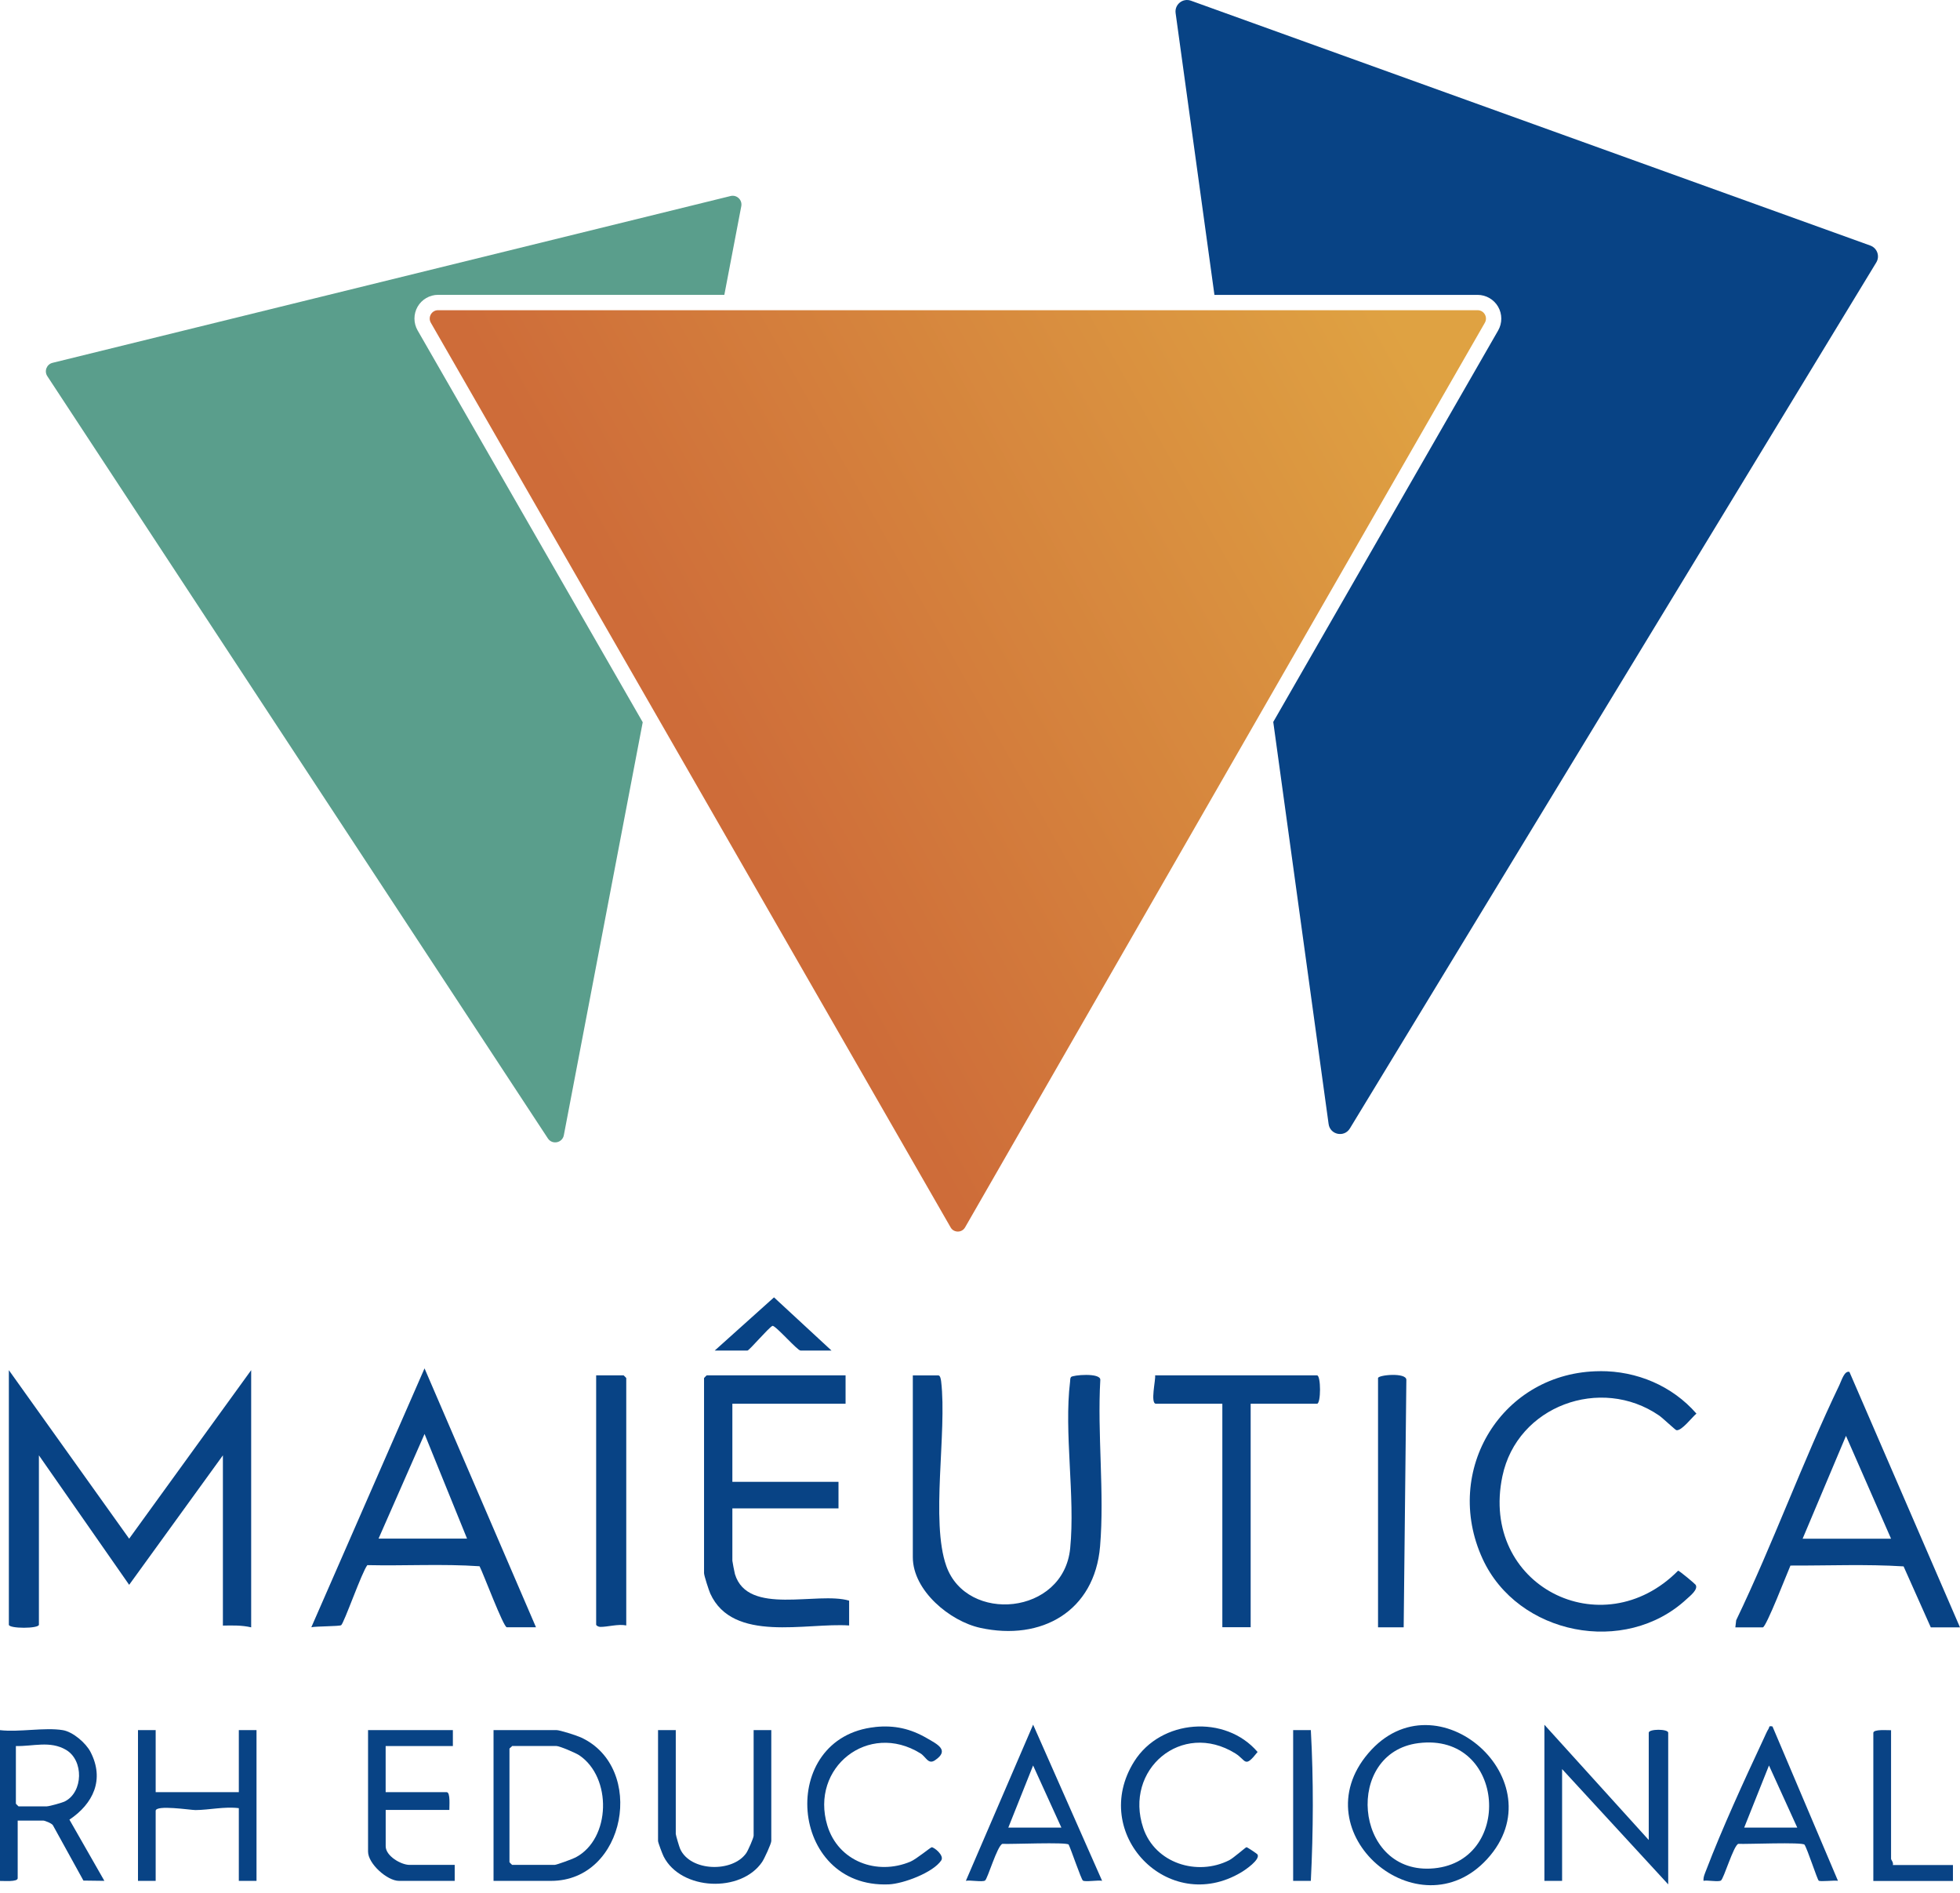 <svg width="87" height="84" viewBox="0 0 87 84" fill="none" xmlns="http://www.w3.org/2000/svg">
<path d="M32.904 9.15L32.152 13.084H19.446C19.073 13.084 18.723 13.287 18.537 13.61C18.35 13.935 18.35 14.338 18.537 14.663L28.529 32.051L25.027 50.38C24.961 50.723 24.512 50.812 24.32 50.522L2.1 16.693C1.953 16.467 2.071 16.165 2.334 16.101L32.43 8.699C32.704 8.632 32.957 8.872 32.904 9.15Z" fill="#5A9E8C"/>
<path d="M83.284 11.647L59.918 50.078C59.667 50.491 59.04 50.361 58.974 49.882L56.517 32.038L66.5 14.665C66.686 14.34 66.686 13.937 66.498 13.612C66.311 13.289 65.963 13.086 65.589 13.086H53.906L52.183 0.582C52.13 0.2 52.501 -0.099 52.863 0.031L83.019 10.897C83.325 11.008 83.453 11.37 83.284 11.647Z" fill="#084385"/>
<path d="M0.393 60.805L5.733 68.283L11.149 60.805V72.218C10.737 72.121 10.315 72.132 9.894 72.14V64.585L5.733 70.331L1.727 64.585V72.101C1.727 72.281 0.393 72.281 0.393 72.101V60.807V60.805Z" fill="#084385"/>
<path d="M40.516 61.038H41.654C41.739 61.038 41.767 61.231 41.776 61.309C42.041 63.574 41.297 67.507 42.006 69.501C42.913 72.052 47.206 71.686 47.503 68.713C47.732 66.403 47.221 63.57 47.499 61.311C47.507 61.245 47.497 61.17 47.538 61.112C47.602 61.019 48.853 60.908 48.84 61.235C48.702 63.636 49.03 66.247 48.83 68.623C48.587 71.507 46.229 72.835 43.513 72.241C42.165 71.947 40.518 70.588 40.518 69.104V61.036L40.516 61.038Z" fill="#084385"/>
<path d="M82.095 60.883C81.869 60.811 81.741 61.268 81.648 61.461C80.006 64.881 78.711 68.481 77.065 71.903L77.028 72.22H78.246C78.396 72.22 79.33 69.802 79.474 69.476C81.143 69.482 82.848 69.408 84.496 69.513L85.704 72.22H87L82.093 60.885L82.095 60.883ZM80.014 68.285L81.939 63.72L83.94 68.285H80.014Z" fill="#084385"/>
<path d="M18.845 60.723L13.819 72.214C14.029 72.167 15.057 72.175 15.142 72.123C15.267 72.045 16.067 69.749 16.306 69.457C17.961 69.494 19.653 69.394 21.287 69.507C21.45 69.819 22.347 72.214 22.495 72.214H23.791L18.843 60.723H18.845ZM16.803 68.28L18.845 63.636L20.731 68.28H16.805H16.803Z" fill="#084385"/>
<path d="M37.533 61.035V62.295H32.508V65.76H37.219V66.94H32.508V69.261C32.508 69.294 32.603 69.79 32.622 69.855C33.19 71.726 36.282 70.616 37.691 71.033V72.135C35.791 72.003 32.531 72.924 31.527 70.718C31.465 70.579 31.251 69.921 31.251 69.812V61.154C31.251 61.154 31.36 61.035 31.369 61.035H37.533Z" fill="#084385"/>
<path d="M71.023 60.848C72.655 60.84 74.225 61.498 75.301 62.733C75.115 62.881 74.641 63.514 74.411 63.469C74.363 63.459 73.801 62.926 73.646 62.819C71.056 61.037 67.342 62.386 66.688 65.512C65.672 70.359 71.111 73.112 74.487 69.704C74.536 69.697 75.237 70.285 75.264 70.328C75.396 70.532 75.014 70.828 74.87 70.96C72.137 73.504 67.364 72.561 65.809 69.177C64.003 65.241 66.692 60.871 71.02 60.85L71.023 60.848Z" fill="#084385"/>
<path d="M55.514 62.295V72.213H54.257V62.295H51.312C51.047 62.295 51.306 61.224 51.273 61.035H58.459C58.637 61.035 58.637 62.295 58.459 62.295H55.514Z" fill="#084385"/>
<path d="M68.551 76.539L73.184 81.655V76.894C73.184 76.72 74.048 76.72 74.048 76.894V83.624L69.338 78.508V83.468H68.553V76.541L68.551 76.539Z" fill="#084385"/>
<path d="M27.797 72.133C27.437 72.059 26.957 72.205 26.639 72.198C26.565 72.195 26.462 72.143 26.462 72.094V61.035H27.68C27.68 61.035 27.798 61.144 27.798 61.154V72.135L27.797 72.133Z" fill="#084385"/>
<path d="M60.736 77.805C57.719 81.339 62.978 85.812 66.01 82.502C69.163 79.055 63.768 74.251 60.736 77.805ZM63.483 82.924C60.093 83.076 59.673 77.776 62.958 77.357C66.869 76.858 67.222 82.755 63.483 82.924Z" fill="#084385"/>
<path d="M61.168 72.216V61.157C61.168 61.015 62.425 60.896 62.425 61.235L62.306 72.216H61.168Z" fill="#084385"/>
<path d="M25.785 77.103C25.604 77.019 24.85 76.777 24.695 76.777H21.907V83.469H24.46C27.791 83.469 28.687 78.433 25.785 77.103ZM25.546 82.43C25.421 82.497 24.705 82.76 24.617 82.76H22.733C22.733 82.76 22.614 82.651 22.614 82.641V77.603C22.614 77.582 22.706 77.525 22.733 77.484H24.697C24.839 77.484 25.552 77.79 25.705 77.891C27.17 78.867 27.123 81.603 25.548 82.429L25.546 82.43Z" fill="#084385"/>
<path d="M3.081 80.753C4.144 80.04 4.647 78.969 4.019 77.75C3.813 77.349 3.236 76.854 2.788 76.78C1.983 76.648 0.843 76.88 0 76.78V83.472C0.148 83.466 0.785 83.526 0.785 83.353V80.794H1.923C1.989 80.794 2.294 80.913 2.347 80.998L3.703 83.456L4.633 83.468L3.081 80.751V80.753ZM2.081 80.163H0.824C0.824 80.163 0.705 80.054 0.705 80.044V77.485C1.465 77.505 2.222 77.238 2.931 77.655C3.724 78.12 3.695 79.526 2.881 79.941C2.757 80.003 2.189 80.161 2.081 80.161V80.163Z" fill="#084385"/>
<path d="M6.91 76.777V79.533H10.601V76.777H11.386V83.469H10.601V80.242C9.962 80.162 9.289 80.323 8.676 80.327C8.456 80.327 6.91 80.082 6.91 80.361V83.47H6.125V76.779H6.91V76.777Z" fill="#084385"/>
<path d="M29.996 76.777V81.383C29.996 81.441 30.151 81.963 30.192 82.053C30.645 83.059 32.515 83.11 33.125 82.236C33.203 82.123 33.452 81.564 33.452 81.463V76.779H34.236V81.698C34.236 81.821 33.922 82.495 33.83 82.629C32.894 84.01 30.233 83.901 29.46 82.392C29.405 82.286 29.209 81.768 29.209 81.698V76.779H29.994L29.996 76.777Z" fill="#084385"/>
<path d="M45.857 76.539L42.873 83.466C43.063 83.427 43.602 83.53 43.724 83.454C43.837 83.384 44.264 81.906 44.495 81.826C44.87 81.848 47.353 81.739 47.436 81.859C47.539 82.064 47.994 83.409 48.068 83.456C48.176 83.526 48.738 83.427 48.92 83.466L45.859 76.539H45.857ZM44.757 81.104L45.857 78.348L47.112 81.104H44.755H44.757Z" fill="#084385"/>
<path d="M78.677 76.617C78.492 76.578 78.55 76.642 78.502 76.719C78.426 76.835 78.337 77.055 78.27 77.194C77.425 78.999 76.439 81.147 75.733 82.995C75.675 83.147 75.601 83.295 75.615 83.466C75.792 83.429 76.273 83.526 76.388 83.454C76.516 83.373 76.948 81.9 77.159 81.826C77.54 81.846 80.003 81.739 80.098 81.863C80.231 82.062 80.66 83.4 80.728 83.458C80.794 83.517 81.423 83.435 81.583 83.466L78.677 76.617ZM77.421 81.104L78.521 78.348L79.776 81.104H77.42H77.421Z" fill="#084385"/>
<path d="M20.102 76.777V77.486H17.118V79.533H19.828C20.001 79.533 19.94 80.172 19.946 80.32H17.12V81.934C17.12 82.364 17.8 82.76 18.18 82.76H20.183V83.469H17.71C17.19 83.469 16.337 82.709 16.337 82.17V76.777H20.106H20.102Z" fill="#084385"/>
<path d="M55.818 82.297C55.95 82.526 55.272 82.986 55.097 83.089C51.853 85.025 48.339 81.358 50.346 78.168C51.529 76.289 54.396 76.079 55.822 77.749C55.233 78.493 55.325 78.118 54.833 77.812C52.456 76.338 49.876 78.528 50.746 81.122C51.27 82.684 53.135 83.274 54.563 82.552C54.755 82.454 55.282 81.983 55.329 81.975C55.358 81.969 55.803 82.269 55.818 82.295V82.297Z" fill="#084385"/>
<path d="M38.852 76.64C39.7 76.553 40.408 76.712 41.139 77.135C41.621 77.413 42.161 77.672 41.502 78.117C41.199 78.321 41.102 77.961 40.857 77.811C38.545 76.377 35.948 78.444 36.723 81.01C37.205 82.603 38.922 83.242 40.412 82.615C40.675 82.504 41.296 81.988 41.353 81.978C41.446 81.963 41.931 82.338 41.778 82.564C41.409 83.108 40.09 83.596 39.455 83.624C34.998 83.816 34.491 77.094 38.852 76.642V76.64Z" fill="#084385"/>
<path d="M83.94 76.783V82.491C83.94 82.534 84.061 82.666 84.018 82.765H86.687V83.474H83.153V76.902C83.153 76.728 83.79 76.789 83.938 76.783H83.94Z" fill="#094385"/>
<path d="M57.4 76.777H58.185C58.308 79.001 58.296 81.243 58.185 83.469H57.4V76.777Z" fill="#0A4485"/>
<path d="M36.907 59.934H35.533C35.391 59.934 34.426 58.815 34.288 58.838C34.097 58.939 33.256 59.934 33.179 59.934H31.726L34.356 57.574L36.908 59.934H36.907Z" fill="#084385"/>
<path d="M65.909 14.323L56.364 30.934L42.837 54.469C42.765 54.594 42.641 54.654 42.517 54.654C42.392 54.654 42.266 54.594 42.196 54.469L28.724 31.025L19.124 14.323C18.982 14.075 19.161 13.766 19.444 13.766H65.587C65.873 13.766 66.051 14.075 65.909 14.323Z" fill="url(#paint0_linear_7761_928)"/>
<defs>
<linearGradient id="paint0_linear_7761_928" x1="25.414" y1="37.352" x2="66.315" y2="14.377" gradientUnits="userSpaceOnUse">
<stop offset="0.15" stop-color="#CE6C39"/>
<stop offset="0.92" stop-color="#DFA242"/>
</linearGradient>
</defs>
</svg>
